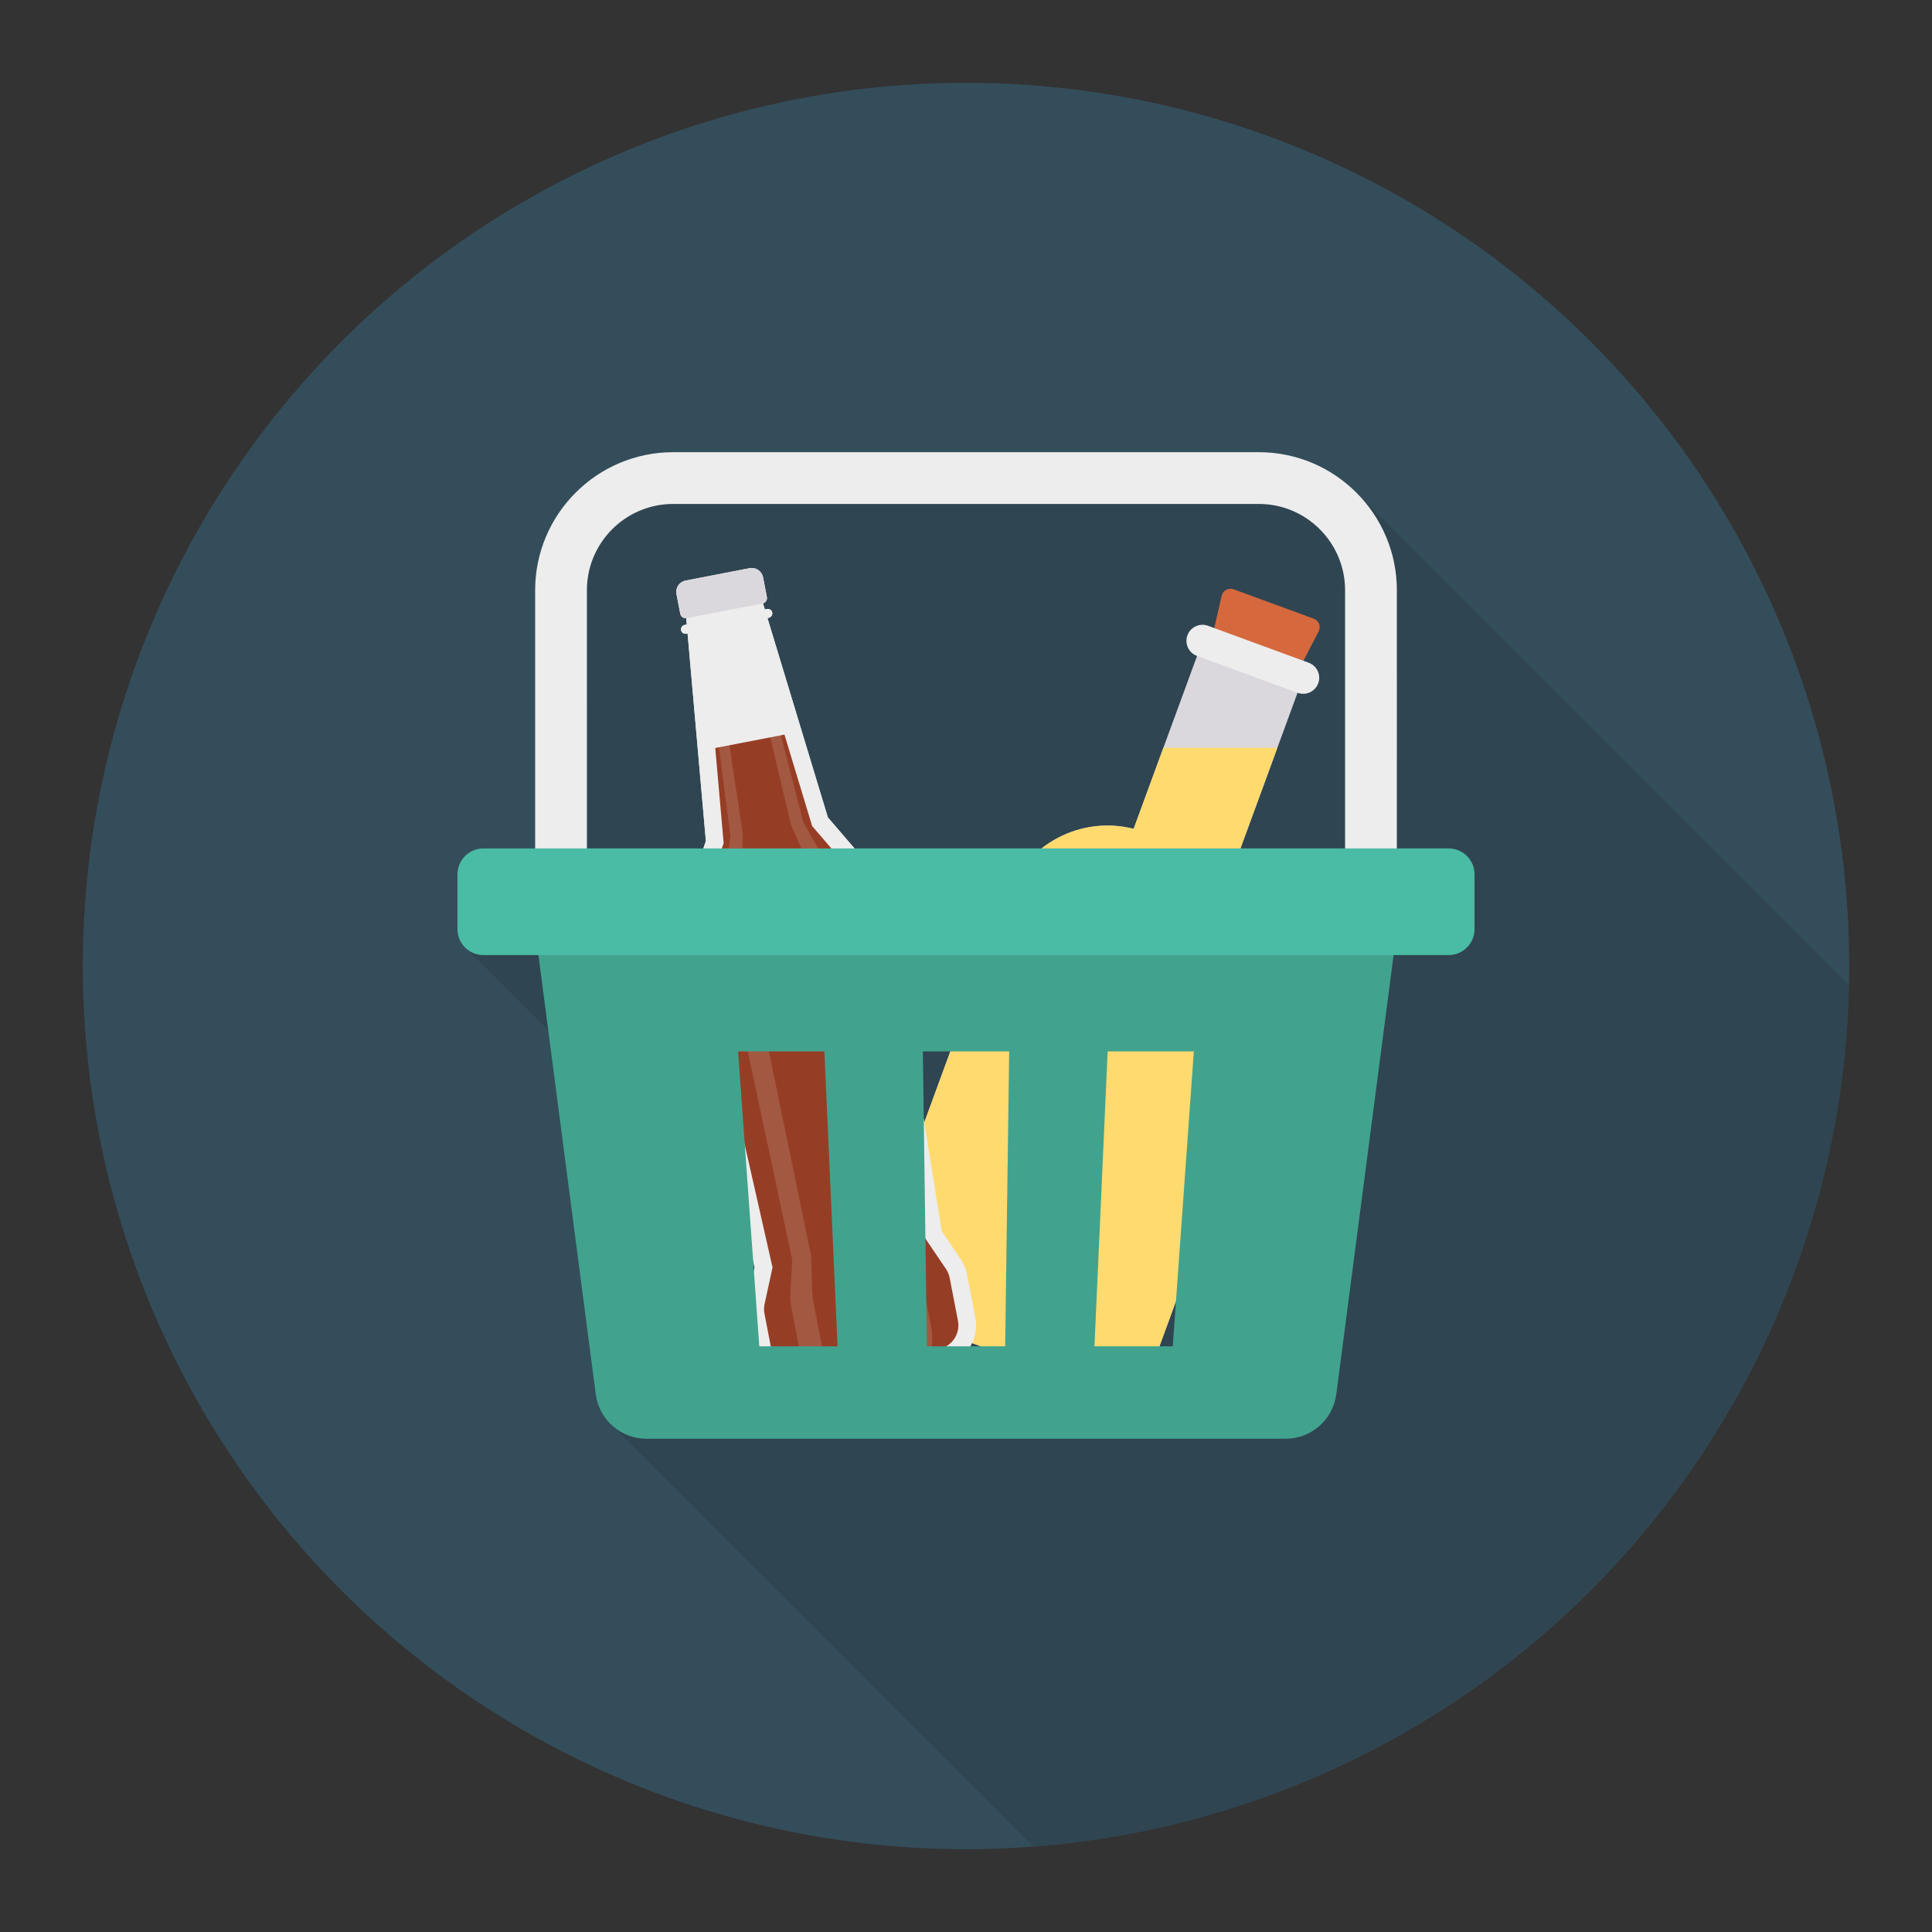 <svg enable-background="new 0 0 140 140" height="512" viewBox="0 0 140 140" width="512" xmlns="http://www.w3.org/2000/svg"><rect x="0" y="0" width="140" height="140" fill="#333333" stroke="none"/><circle cx="70" cy="70" fill="#344d5b" r="64"/><path d="m133.965 71.386-35.627-35.627c-.036-.036-.072-.073-.109-.108l-.052-.052-.003.002c-1.802-1.748-4.254-2.829-6.955-2.829h-42.44c-5.51 0-10 4.48-10 10v18.71h-3.76c-1.03 0-1.87.84-1.87 1.87v3.98c0 .45.163.856.425 1.18l-.002 0.0.012.012c.077.094.163.179.256.256l5.89 5.89 3.438 26.361c.093.715.391 1.356.825 1.878l-.002.001.068.068c.124.141.253.276.397.396l30.42 30.42c32.609-2.46 58.382-29.341 59.088-62.41z" opacity=".1"/><path d="m95.198 44.832-5.804-2.129c-.372-.137-.78.085-.869.472l-.823 3.598c-.074.323.104.651.415.765l4.928 1.808c.311.114.659-.021.811-.315l1.699-3.277c.183-.352.015-.785-.358-.921z" fill="#d6683d"/><path d="m89.428 62.732 5.322-14.509-7.28-2.671-5.322 14.509c-3.784-.965-7.76 1.072-9.134 4.818l-9.86 26.878c-.518 1.411.207 2.975 1.618 3.492l15.155 5.56c1.411.518 2.975-.207 3.492-1.618l9.86-26.878c1.374-3.746-.341-7.87-3.852-9.581z" fill="#dbd8dd"/><path d="m89.428 62.732 3.137-8.551h-8.26l-2.157 5.88c-3.784-.965-7.76 1.072-9.134 4.818l-9.86 26.878c-.518 1.411.207 2.975 1.618 3.492l15.155 5.56c1.411.518 2.975-.207 3.492-1.618l9.86-26.878c1.374-3.746-.341-7.87-3.852-9.581z" fill="#feda6f"/><path d="m94.834 48.023-7.298-2.677c-.602-.221-1.27.088-1.491.691-.221.602.088 1.27.69 1.491l7.298 2.677c.602.221 1.27-.088 1.491-.691.221-.602-.088-1.27-.691-1.491z" fill="#ededed"/><path d="m69.598 91.237-1.362-2.009-3.884-24.135c-.102-.632-.376-1.223-.793-1.708l-3.569-4.151-4.377-14.449.09-.017c.176-.034.291-.204.257-.38-.034-.176-.204-.291-.381-.257l-.156.03-.507-1.675-2.595.808-2.709.218.154 1.743-.156.03c-.176.034-.291.205-.257.381.034.176.204.291.381.257l.09-.017 1.326 15.039-1.764 5.182c-.206.606-.241 1.257-.099 1.881l5.395 23.842-.515 2.372c-.087.4-.092.813-.014 1.215l.6 3.103c.317 1.638 1.902 2.71 3.541 2.393l4.989-.965 4.989-.965c1.638-.317 2.71-1.902 2.393-3.541l-.6-3.103c-.078-.402-.236-.784-.466-1.122z" fill="#ededed"/><path d="m67.027 89.708-3.928-24.412c-.065-.4-.239-.775-.503-1.082l-3.744-4.354-2.007-6.628-5.015.97.608 6.898-1.851 5.436c-.13.384-.152.796-.063 1.191l5.456 24.117-.575 2.648c-.05.233-.053.47-.008.704l.6 3.104c.183.949 1.104 1.571 2.053 1.388l9.979-1.93c.949-.183 1.571-1.104 1.388-2.053l-.6-3.104c-.045-.234-.136-.453-.27-.65z" fill="#963e25"/><g fill="#ededed"><path d="m54.316 41.172-4.636.897c-.453.088-.75.526-.662.979l.277 1.433c.041.214.249.355.463.313l5.501-1.064c.214-.041.355-.249.313-.463l-.277-1.433c-.088-.453-.526-.75-.98-.662z"/><path d="m66.49 91.839-.984-2.082-4.188-24.076c-.11-.63-.322-1.233-.614-1.743l-2.495-4.358-3.762-14.568.054-.01c.105-.02.163-.18.129-.356-.034-.176-.147-.302-.252-.282l-.093.018-.436-1.689-1.527.601-1.641.012.225 1.729-.093.018c-.105.02-.163.18-.129.356.034.176.147.302.252.282l.054-.01 1.941 14.92-.69 4.974c-.081.582-.053 1.221.08 1.846l5.09 23.901-.137 2.299c-.023.388.005.795.083 1.196l.6 3.103c.317 1.638 1.367 2.813 2.346 2.624l2.98-.576 2.98-.576c.979-.189 1.515-1.671 1.198-3.309l-.6-3.103c-.078-.402-.203-.79-.369-1.141z"/><path d="m69.598 91.237-1.362-2.009-3.884-24.135c-.102-.632-.376-1.223-.793-1.708l-3.569-4.151-4.377-14.449.09-.017c.176-.034.291-.204.257-.38-.034-.176-.204-.291-.381-.257l-.156.03-.507-1.675-2.595.808-2.709.218.154 1.743-.156.03c-.176.034-.291.205-.257.381.034.176.204.291.381.257l.09-.017 1.326 15.039-1.764 5.182c-.206.606-.241 1.257-.099 1.881l5.395 23.842-.515 2.372c-.087.4-.092.813-.014 1.215l.6 3.103c.317 1.638 1.902 2.71 3.541 2.393l4.989-.965 4.989-.965c1.638-.317 2.71-1.902 2.393-3.541l-.6-3.103c-.078-.402-.236-.784-.466-1.122z"/></g><path d="m67.027 89.708-3.928-24.412c-.065-.4-.239-.775-.503-1.082l-3.744-4.354-2.007-6.628-5.015.97.608 6.898-1.851 5.436c-.13.384-.152.796-.063 1.191l5.456 24.117-.575 2.648c-.05.233-.053.47-.008.704l.6 3.104c.183.949 1.104 1.571 2.053 1.388l9.979-1.93c.949-.183 1.571-1.104 1.388-2.053l-.6-3.104c-.045-.234-.136-.453-.27-.65z" fill="#963e25"/><g fill="#ededed" opacity=".15"><path d="m50.68 43.303.549-.003.25 1.626-.062.012c-.069.013-.098.161-.063.342.034.174.118.307.186.294l.037-.007 2.247 14.861-.144 4.87c-.02.566.038 1.202.166 1.83l4.938 23.927.057 2.265c.009.38.055.785.132 1.183l.6 3.103c.317 1.639 1.097 2.865 1.739 2.741l-1.01.195c-.978.189-2.026-.985-2.343-2.624l-.6-3.103c-.077-.399-.104-.807-.082-1.193l.137-2.302-5.093-23.897c-.134-.627-.161-1.268-.079-1.846l.693-4.976-1.941-14.92-.056.011c-.106.02-.215-.107-.248-.282-.035-.181.02-.333.125-.354l.093-.018z"/><path d="m66.86 92.977.6 3.103c.317 1.639-.224 3.12-1.202 3.31l-1.01.195c.648-.125.915-1.554.598-3.193l-.6-3.103c-.077-.399-.185-.792-.319-1.147l-.798-2.121-4.339-24.043c-.115-.63-.292-1.243-.522-1.761l-1.956-4.464-3.45-14.628.031-.006c.069-.013.097-.167.063-.342-.035-.181-.118-.307-.186-.294l-.062.012-.374-1.602.51-.202.437 1.693.093-.018c.106-.02.22.1.255.28.034.175-.026.335-.132.355l-.05.01 3.761 14.568 2.492 4.36c.292.506.506 1.111.615 1.743l4.19 24.072.985 2.085c.165.349.292.739.369 1.138z"/></g><path d="m52.32 43.296-1.092.004-.013-.101z" fill="#ededed"/><path d="m54.316 41.172-4.636.897c-.453.088-.75.526-.662.979l.277 1.433c.041.214.249.355.463.313l5.501-1.064c.214-.041.355-.249.313-.463l-.277-1.433c-.088-.453-.526-.75-.98-.662z" fill="#dbd8dd"/><path d="m101.221 67.22h-62.442v-24.451c0-5.515 4.487-10.002 10.002-10.002h42.439c5.515 0 10.002 4.487 10.002 10.002zm-58.691-3.751h54.94v-20.7c0-3.447-2.804-6.251-6.251-6.251h-42.439c-3.447 0-6.251 2.804-6.251 6.251z" fill="#ededed"/><path d="m38.79 67.47 4.38 33.561c.241 1.845 1.813 3.225 3.673 3.225h46.316c1.861 0 3.433-1.38 3.674-3.225l4.38-33.561zm16.232 30.091-1.538-21.37h6.254l.956 21.37zm17.817 0h-5.673l-.291-21.37h6.254zm12.143 0h-5.673l.956-21.37h6.245z" fill="#41a38e"/><path d="m104.976 69.208h-69.951c-1.036 0-1.875-.84-1.875-1.875v-3.977c0-1.036.84-1.875 1.875-1.875h69.951c1.036 0 1.875.84 1.875 1.875v3.977c-0 1.036-.84 1.875-1.875 1.875z" fill="#4abba4"/></svg>
